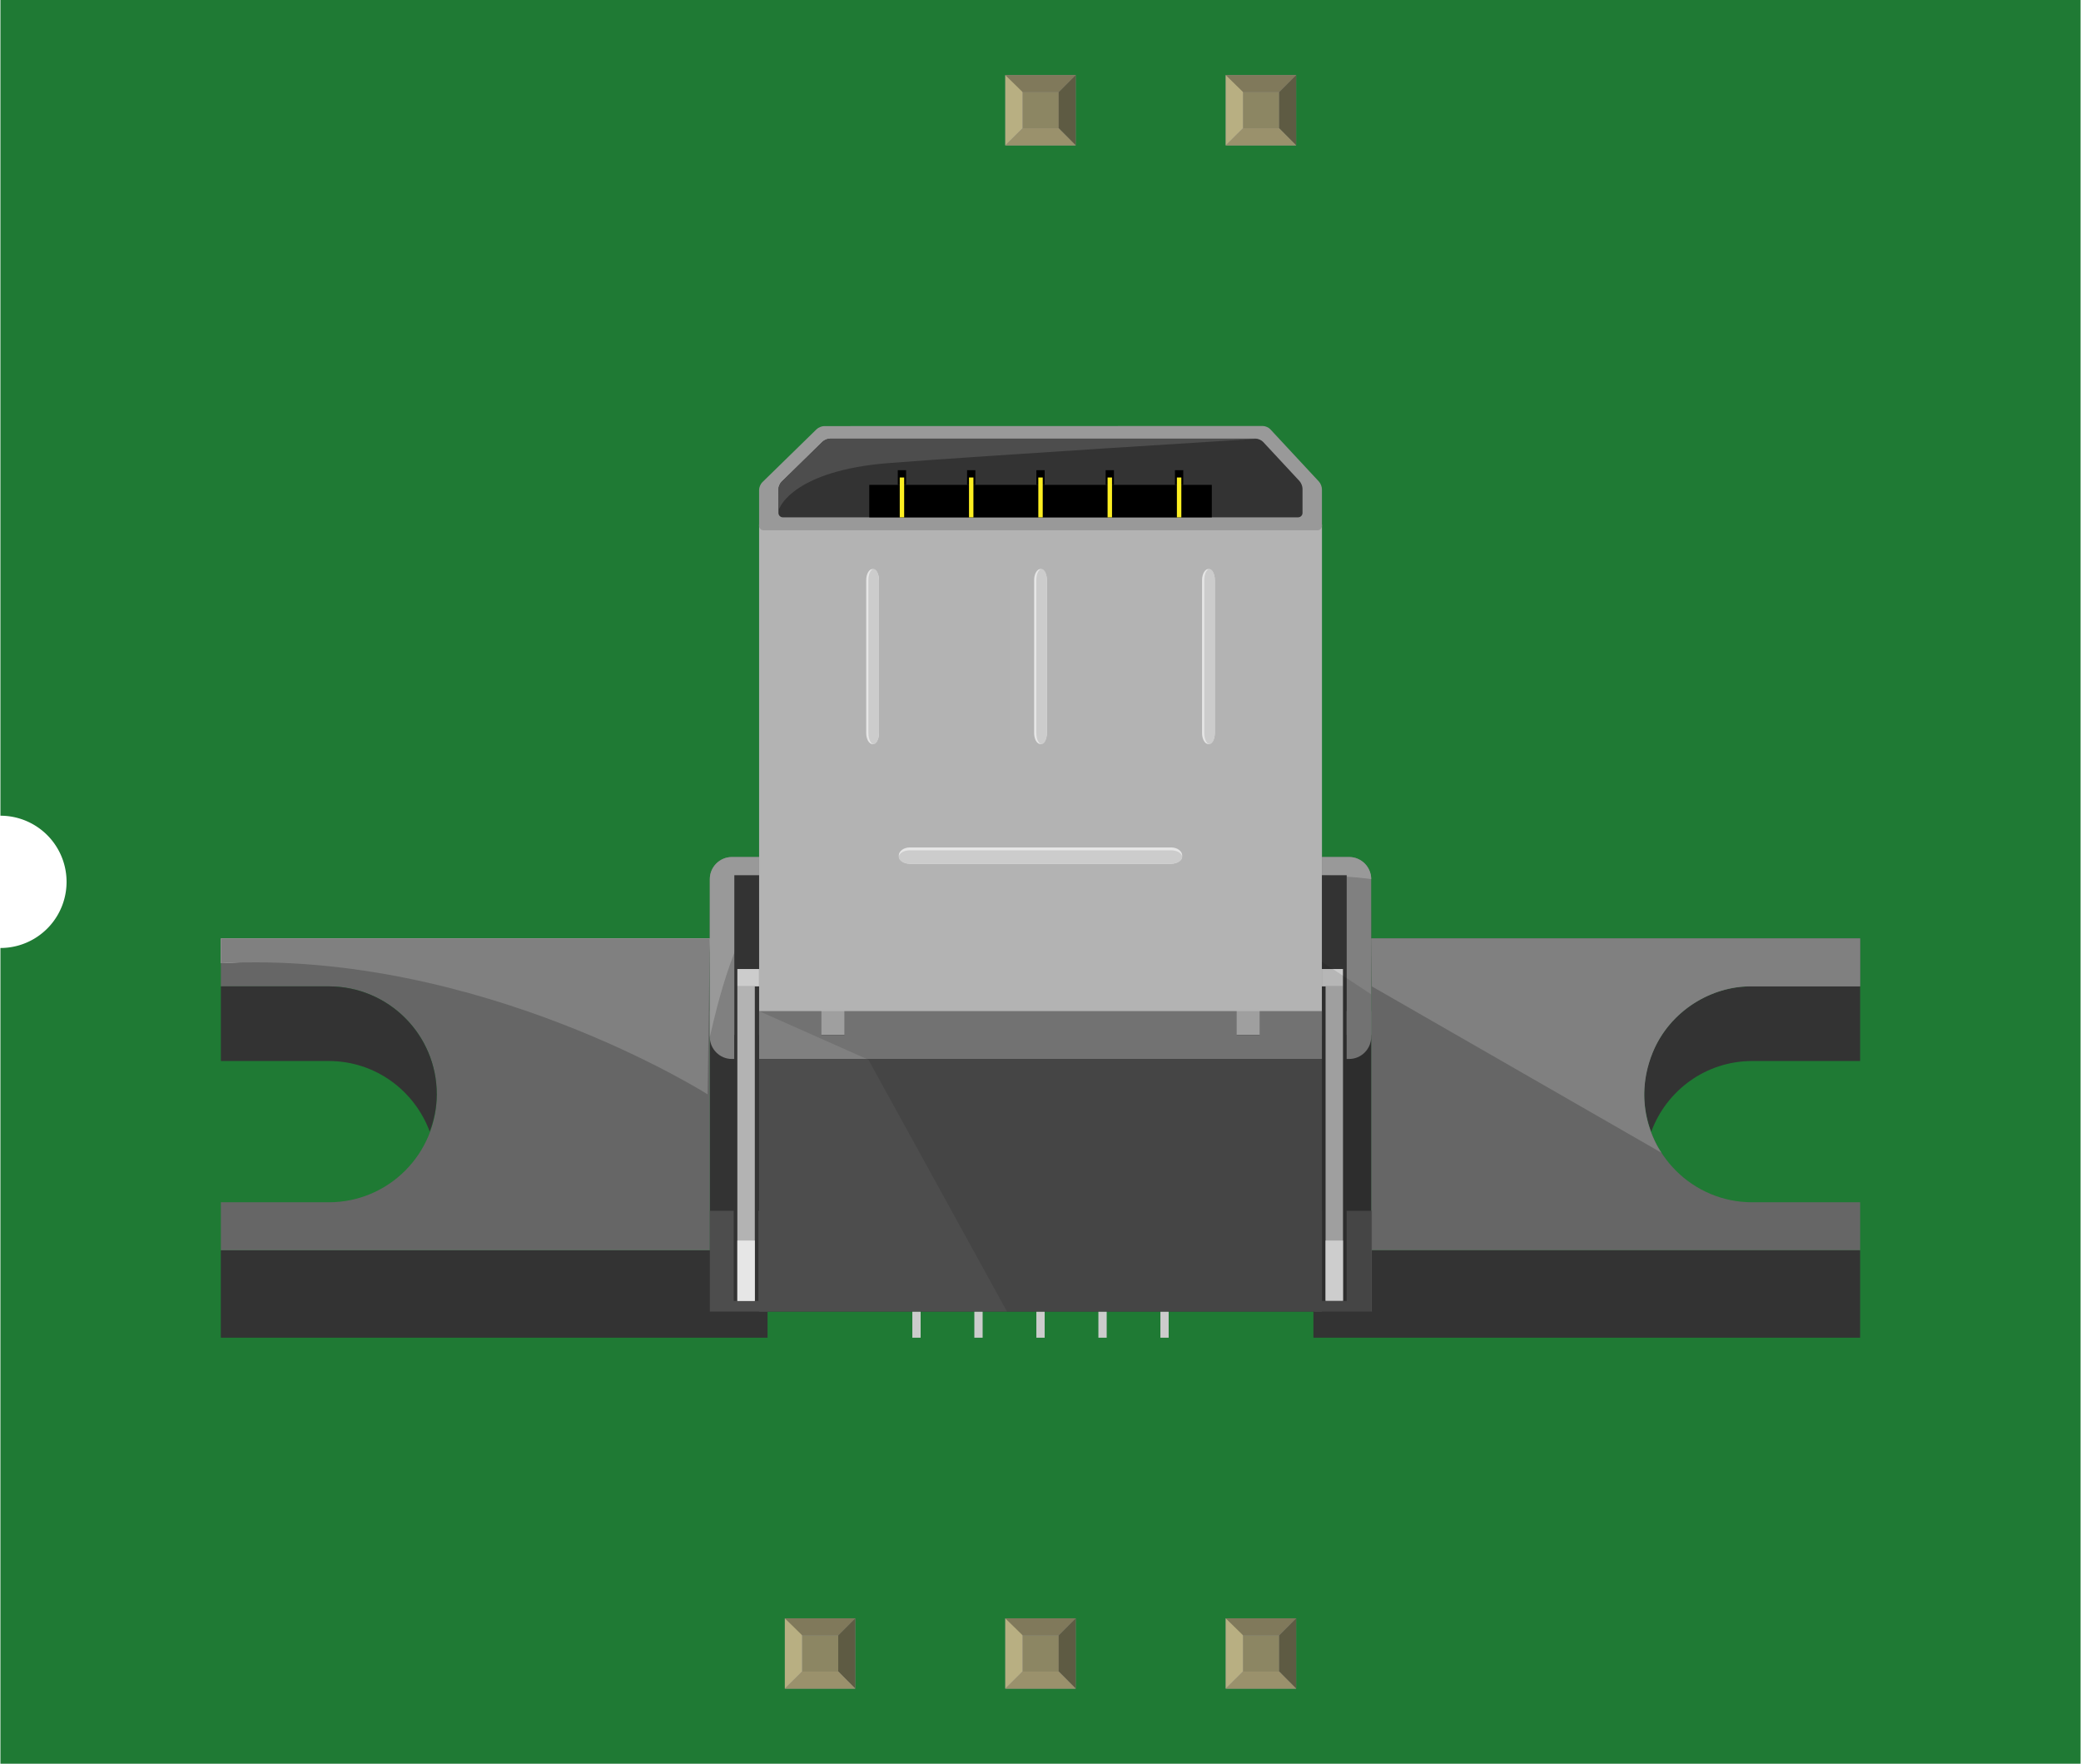 <?xml version='1.0' encoding='UTF-8' standalone='no'?>
<!-- Created with Fritzing (http://www.fritzing.org/) -->
<svg xmlns="http://www.w3.org/2000/svg" width="0.944in" x="0in" version="1.2" y="0in"  height="0.8in" viewBox="0 0 943.611 800" baseProfile="tiny" xmlns:svg="http://www.w3.org/2000/svg">
 <desc>Fritzing breadboard generated by brd2svg</desc>
 <g id="breadboard">
  <g id="icon">
   <path fill="#1F7A34" stroke="none" stroke-width="0" d="M0,0L0,370A30,30 0 0 1 0,430L0,800L943.611,800L943.611,0L0,0z"/>
   <g transform="translate(100,193.243)">
    <g>
     <rect width="300" x="221.806" y="219.708" fill="#4D4D4D" height="26.583"/>
     <path fill="#666666" d="M743.625,232.417L743.625,254.167l-48.958,0c-27.042,0,-48.958,21.931,-48.958,48.958c0,27.056,21.917,48.972,48.958,48.972l48.958,0l0,21.75L521.792,373.847L521.792,232.417L743.625,232.417z"/>
     <path fill="#808080" d="M521.806,277.083c0,5.5,-4.486,10,-10,10L231.806,287.083c-5.5,0,-10,-4.5,-10,-10l0,-71.583c0,-5.5,4.5,-10,10,-10l280,0c5.5,0,10,4.5,10,10L521.806,277.083z"/>
     <rect width="255.333" x="244.153" y="44.667" fill="#B3B3B3" height="347.458"/>
     <g>
      <path fill="#999999" d="M244.153,28.931c0,-1.097,0.639,-2.611,1.431,-3.403l24.653,-24.083c0.792,-0.778,2.333,-1.417,3.431,-1.417l199.028,-0.042c1.083,0,2.611,0.653,3.333,1.458l22.083,23.75c0.764,0.806,1.361,2.361,1.361,3.472L499.472,45.278c0,1.097,-0.875,2.014,-2,2.014L246.153,47.292c-1.097,0,-2,-0.903,-2,-2.014L244.153,28.931z"/>
     </g>
     <g>
      <path fill="#333333" d="M252.931,28.708c0,-1.097,0.639,-2.625,1.431,-3.403l18.583,-18.181c0.792,-0.764,2.333,-1.403,3.431,-1.403l193.028,0c1.111,0,2.611,0.653,3.361,1.458l16.528,17.778c0.75,0.819,1.375,2.361,1.375,3.472l0,10.972c0,1.097,-0.889,2.014,-2.014,2.014L254.931,41.417c-1.097,0,-2,-0.903,-2,-2.014L252.931,28.708z"/>
     </g>
     <g>
      <path fill="#4D4D4D" d="M252.931,28.708c0,-1.097,0.639,-2.625,1.431,-3.403l18.583,-18.181c0.792,-0.764,2.333,-1.403,3.431,-1.403l193.028,0c1.111,0,1.111,0.056,0,0.125c0,0,-123.778,7.611,-166.472,10.958s-49.25,19.944,-49.25,19.944c-0.403,1.014,-0.736,0.944,-0.736,-0.153L252.931,28.708L252.931,28.708z"/>
     </g>
     <rect width="155.389" x="294.125" y="26.694" height="14.736"/>
     <g>
      <g>
       <rect width="3.764" x="432.792" y="20.028" height="6.681"/>
      </g>
      <g>
       <rect width="3.764" x="401.361" y="20.028" height="6.681"/>
      </g>
      <g>
       <rect width="3.764" x="369.931" y="20.028" height="6.681"/>
      </g>
      <g>
       <rect width="3.764" x="338.5" y="20.028" height="6.681"/>
      </g>
      <g>
       <rect width="3.764" x="307.069" y="20.028" height="6.681"/>
      </g>
     </g>
     <g>
      <g>
       <rect width="2.014" x="433.681" y="23.347" fill="#FCEE21" height="18.083"/>
      </g>
      <g>
       <rect width="2.014" x="402.236" y="23.347" fill="#FCEE21" height="18.083"/>
      </g>
      <g>
       <rect width="2" x="370.819" y="23.347" fill="#FCEE21" height="18.083"/>
      </g>
      <g>
       <rect width="2" x="339.375" y="23.347" fill="#FCEE21" height="18.083"/>
      </g>
      <g>
       <rect width="2" x="307.958" y="23.347" fill="#FCEE21" height="18.083"/>
      </g>
     </g>
     <g>
      <g>
       <g>
        <g>
         <path fill="#E6E6E6" d="M298.528,139.292c0,2.75,-1.306,4.986,-2.889,4.986c-1.583,0,-2.889,-2.236,-2.889,-4.986L292.75,69.861c0,-2.75,1.306,-5,2.889,-5c1.583,0,2.889,2.25,2.889,5L298.528,139.292z"/>
        </g>
        <g>
         <path fill="#CCCCCC" d="M298.528,139.292c0,2.75,-1.069,4.986,-2.389,4.986c-1.319,0,-2.389,-2.236,-2.389,-4.986L293.75,69.861c0,-2.75,1.069,-5,2.389,-5c1.319,0,2.389,2.25,2.389,5L298.528,139.292z"/>
        </g>
       </g>
       <g>
        <g>
         <path fill="#E6E6E6" d="M374.694,139.292c0,2.75,-1.306,4.986,-2.889,4.986c-1.583,0,-2.889,-2.236,-2.889,-4.986L368.917,69.861c0,-2.75,1.306,-5,2.889,-5c1.583,0,2.889,2.25,2.889,5L374.694,139.292z"/>
        </g>
        <g>
         <path fill="#CCCCCC" d="M374.694,139.292c0,2.75,-1.069,4.986,-2.389,4.986c-1.319,0,-2.389,-2.236,-2.389,-4.986L369.917,69.861c0,-2.75,1.069,-5,2.389,-5c1.319,0,2.389,2.25,2.389,5L374.694,139.292z"/>
        </g>
       </g>
       <g>
        <g>
         <path fill="#E6E6E6" d="M450.875,139.292c0,2.75,-1.306,4.986,-2.903,4.986c-1.569,0,-2.875,-2.236,-2.875,-4.986L445.097,69.861c0,-2.75,1.306,-5,2.875,-5c1.597,0,2.903,2.25,2.903,5L450.875,139.292z"/>
        </g>
        <g>
         <path fill="#CCCCCC" d="M450.875,139.292c0,2.75,-1.069,4.986,-2.389,4.986c-1.333,0,-2.389,-2.236,-2.389,-4.986L446.097,69.861c0,-2.75,1.056,-5,2.389,-5c1.319,0,2.389,2.25,2.389,5L450.875,139.292z"/>
        </g>
       </g>
      </g>
     </g>
     <g>
      <path fill="#E6E6E6" d="M436.097,194.861c0,2.028,-2.25,3.694,-4.986,3.694l-118.597,0c-2.75,0,-5,-1.667,-5,-3.694c0,-2.028,2.25,-3.708,5,-3.708l118.597,0C433.847,191.153,436.097,192.819,436.097,194.861z"/>
     </g>
     <path fill="#999999" d="M499.458,195.5l12.361,0c5.5,0,10,4.5,10,10c0,0,-7.292,-1.139,-22.319,-1.75l0,-8.25L499.458,195.5z"/>
     <g>
      <path fill="#CCCCCC" d="M436.097,195.5c0,1.667,-2.25,3.042,-4.986,3.042l-118.597,0c-2.75,0,-5,-1.375,-5,-3.042s2.25,-3.042,5,-3.042l118.597,0C433.847,192.472,436.097,193.833,436.097,195.5z"/>
     </g>
     <g>
      <rect width="300" x="221.806" y="276.222" fill="#333333" height="125.431"/>
     </g>
     <g>
      <g>
       <rect width="3.75" x="426.194" y="401.667" fill="#CCCCCC" height="11.861"/>
      </g>
      <g>
       <rect width="3.764" x="398.069" y="401.667" fill="#CCCCCC" height="11.861"/>
      </g>
      <g>
       <rect width="3.764" x="369.931" y="401.667" fill="#CCCCCC" height="11.861"/>
      </g>
      <g>
       <rect width="3.764" x="341.792" y="401.667" fill="#CCCCCC" height="11.861"/>
      </g>
      <g>
       <rect width="3.764" x="313.667" y="401.667" fill="#CCCCCC" height="11.861"/>
      </g>
     </g>
     <rect width="248" x="-0.014" y="373.889" fill="#333333" height="39.639"/>
     <rect width="248" x="495.611" y="373.889" fill="#333333" height="39.639"/>
     <path fill="#666666" d="M0,232.417L0,254.167l48.972,0c27.042,0,48.972,21.931,48.972,48.958c0,27.056,-21.931,48.972,-48.972,48.972L0,352.097l0,21.75l221.806,0L221.806,232.417L0,232.417z"/>
     <g>
      <path fill="#333333" d="M48.972,254.167L0,254.167l0,33.861l48.972,0c21.069,0,38.875,13.375,45.778,32.042c1.958,-5.292,3.181,-10.944,3.181,-16.931C97.944,276.097,76.014,254.167,48.972,254.167z"/>
     </g>
     <g>
      <path fill="#333333" d="M694.653,254.167l48.958,0l0,33.861l-48.958,0c-21.083,0,-38.903,13.375,-45.792,32.042c-1.958,-5.292,-3.181,-10.944,-3.181,-16.931C645.667,276.097,667.597,254.167,694.653,254.167z"/>
     </g>
     <rect width="11.25" x="499.458" y="203.75" fill="#333333" height="83.333"/>
     <path fill="#808080" d="M221.806,265.389l0,11.708c0,5.5,4.5,10,10,10l1.111,0l0,-21.708L221.806,265.389z"/>
     <path fill="#808080" d="M510.694,265.389l0,21.708l1.111,0c5.5,0,10,-4.5,10,-10l0,-11.708L510.694,265.389z"/>
     <polygon fill="#808080" points="471.208,265.389,471.208,276.222,460.792,276.222,460.792,265.389,282.833,265.389,282.833,276.222,272.417,276.222,272.417,265.389,244.153,265.389,244.153,287.083,499.458,287.083,499.458,265.389"/>
     <rect width="7.903" x="501.125" y="254.167" fill="#B3B3B3" height="142.667"/>
     <rect width="9.556" x="499.458" y="246.292" fill="#CCCCCC" height="7.875"/>
     <rect width="7.903" x="501.125" y="369.458" fill="#E6E6E6" height="27.403"/>
     <polygon fill="#4D4D4D" points="510.694,355.958,510.694,396.847,499.486,396.847,499.486,355.958,495.944,355.958,495.944,401.667,522.125,401.667,522.125,355.958"/>
     <polygon fill="#4D4D4D" points="243.861,355.958,243.861,396.847,232.639,396.847,232.639,355.958,221.806,355.958,221.806,401.667,247.972,401.667,247.972,355.958"/>
     <path fill="#CCCCCC" d="M0,243.653c117.764,-6,220.778,10.528,220.778,10.528l1.042,-21.75L0.014,232.431L0,243.653L0,243.653z"/>
     <path fill="#808080" d="M0,243.653c117.764,-6,220.778,59.486,220.778,59.486l1.042,-70.736L0.014,232.403L0,243.653L0,243.653z"/>
     <path fill="#808080" d="M522.125,254.167l131.347,75.458c0,0,-14.458,-19.389,-3.958,-45.403c7.917,-19.597,27.431,-30.056,43.917,-30.056c24.958,0,50.181,0,50.181,0l0,-21.75L521.806,232.417L522.125,254.167z"/>
     <path fill="#999999" d="M244.153,218.028c-13.972,16.639,-22.347,59.972,-22.347,59.056l0,-71.583c0,-5.5,4.5,-10,10,-10l12.347,0"/>
     <rect width="11.236" x="232.917" y="203.75" fill="#333333" height="83.333"/>
     <rect width="7.917" x="234.292" y="254.167" fill="#B3B3B3" height="142.667"/>
     <rect width="9.861" x="234.292" y="246.292" fill="#CCCCCC" height="7.875"/>
     <rect width="7.917" x="234.292" y="369.458" fill="#E6E6E6" height="27.403"/>
     <rect width="255.306" x="244.153" y="287.083" fill="#4D4D4D" height="114.583"/>
     <polygon opacity="0.11" points="244.167,265.389,293.764,287.431,356.625,401.667,521.806,401.667,521.806,257.792,499.458,243.028,499.458,265.389" enable-background="new    "/>
    </g>
   </g>
  </g>
  <g transform="translate(355.841,734.05)">
   <rect width="31.93" x="0" y="0" fill="#8D8C8C" height="31.9" id="connector0pin"/>
   <rect width="16.444" x="7.792" y="7.735" fill="#8C8663" height="16.415"/>
   <polygon fill="#B8AF82" points="0,31.9,7.792,24.137,7.792,6.972,0,0"/>
   <polygon fill="#80795B" points="24.208,7.763,7.903,7.763,0,0,31.93,0"/>
   <polygon fill="#5E5B43" points="24.208,24.137,24.208,7.763,31.93,0,31.93,31.9"/>
   <polygon fill="#9A916C" points="0,31.9,7.875,24.137,24.208,24.137,31.93,31.9"/>
  </g>
  <g transform="translate(455.841,734.05)">
   <rect width="31.93" x="0" y="0" fill="#8D8C8C" height="31.9" id="connector1pin"/>
   <rect width="16.444" x="7.792" y="7.735" fill="#8C8663" height="16.415"/>
   <polygon fill="#B8AF82" points="0,31.9,7.792,24.137,7.792,6.972,0,0"/>
   <polygon fill="#80795B" points="24.208,7.763,7.903,7.763,0,0,31.93,0"/>
   <polygon fill="#5E5B43" points="24.208,24.137,24.208,7.763,31.93,0,31.93,31.9"/>
   <polygon fill="#9A916C" points="0,31.9,7.875,24.137,24.208,24.137,31.93,31.9"/>
  </g>
  <g transform="translate(455.841,34.05)">
   <rect width="31.93" x="0" y="0" fill="#8D8C8C" height="31.9" id="connector4pin"/>
   <rect width="16.444" x="7.792" y="7.735" fill="#8C8663" height="16.415"/>
   <polygon fill="#B8AF82" points="0,31.9,7.792,24.137,7.792,6.972,0,0"/>
   <polygon fill="#80795B" points="24.208,7.763,7.903,7.763,0,0,31.93,0"/>
   <polygon fill="#5E5B43" points="24.208,24.137,24.208,7.763,31.93,0,31.93,31.9"/>
   <polygon fill="#9A916C" points="0,31.9,7.875,24.137,24.208,24.137,31.93,31.9"/>
  </g>
  <g transform="translate(555.841,734.05)">
   <rect width="31.93" x="0" y="0" fill="#8D8C8C" height="31.9" id="connector2pin"/>
   <rect width="16.444" x="7.792" y="7.735" fill="#8C8663" height="16.415"/>
   <polygon fill="#B8AF82" points="0,31.9,7.792,24.137,7.792,6.972,0,0"/>
   <polygon fill="#80795B" points="24.208,7.763,7.903,7.763,0,0,31.93,0"/>
   <polygon fill="#5E5B43" points="24.208,24.137,24.208,7.763,31.93,0,31.93,31.9"/>
   <polygon fill="#9A916C" points="0,31.9,7.875,24.137,24.208,24.137,31.93,31.9"/>
  </g>
  <g transform="translate(555.841,34.05)">
   <rect width="31.93" x="0" y="0" fill="#8D8C8C" height="31.9" id="connector3pin"/>
   <rect width="16.444" x="7.792" y="7.735" fill="#8C8663" height="16.415"/>
   <polygon fill="#B8AF82" points="0,31.9,7.792,24.137,7.792,6.972,0,0"/>
   <polygon fill="#80795B" points="24.208,7.763,7.903,7.763,0,0,31.93,0"/>
   <polygon fill="#5E5B43" points="24.208,24.137,24.208,7.763,31.93,0,31.93,31.9"/>
   <polygon fill="#9A916C" points="0,31.9,7.875,24.137,24.208,24.137,31.93,31.9"/>
  </g>
 </g>
</svg>
